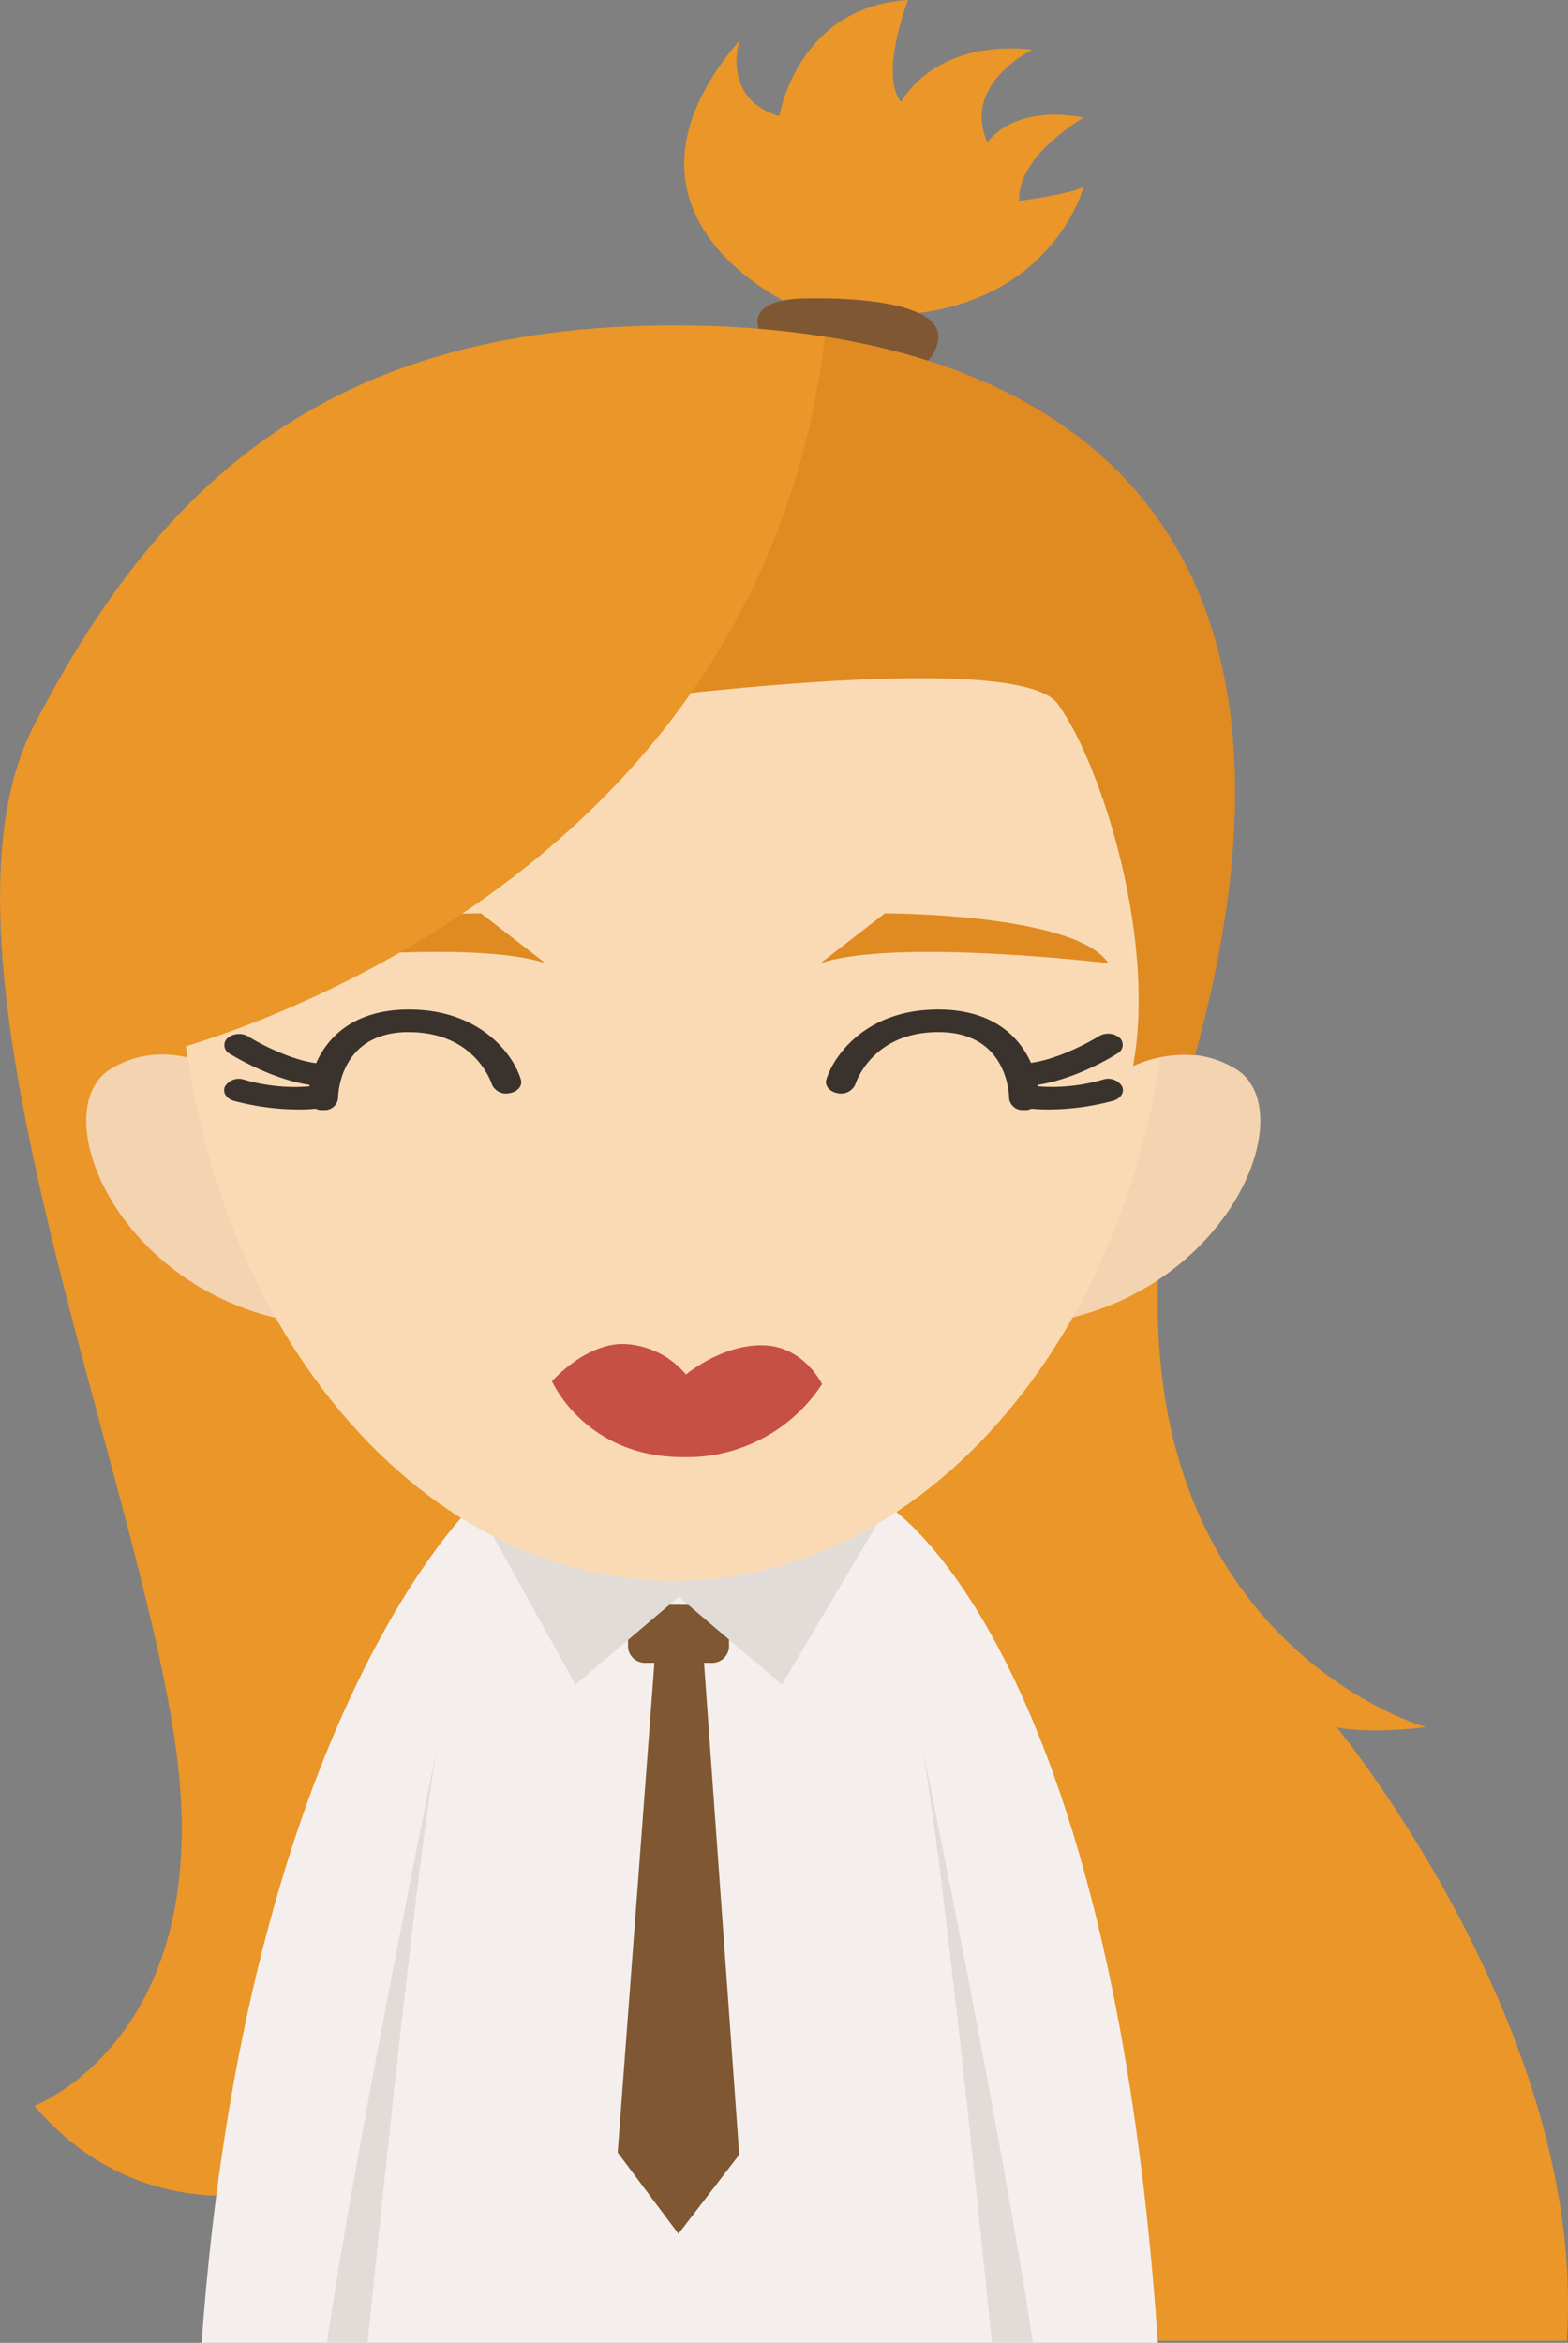 <svg xmlns="http://www.w3.org/2000/svg" viewBox="0 0 201.51 300.96"><rect x="0" y="0" width="201.51" height="300.96" fill="#808080" stroke="none"/><defs><style>.cls-1{fill:#ea9628;}.cls-2{fill:#7f5732;}.cls-3{fill:#f4efed;}.cls-4{fill:#e2dcd9;}.cls-5{fill:#f4d3b0;}.cls-6{fill:#f9dab4;}.cls-7{fill:#c65044;}.cls-8{fill:#3a332d;}.cls-9{fill:#e08a22;}</style></defs><title>资源 80</title><g id="图层_2" data-name="图层 2"><g id="Layer_1" data-name="Layer 1"><path class="cls-1" d="M102.3,39.43S75.54,28,95.05,5.18c0,0-2.5,7.42,5.1,9.75,0,0,2.27-14.07,16.55-14.93,0,0-3.74,9.58-.9,13.11,0,0,4.08-8.11,16.89-6.73,0,0-9.18,4.4-5.78,11.91,0,0,3.06-4.92,12.36-3.19,0,0-8.62,4.92-8.28,10.7,0,0,6.58-.86,8.28-1.81,0,0-3.74,14.32-21.89,16.3Z"/><path class="cls-2" d="M97.54,42.24s-1.81-3.72,5.78-3.9,18,.78,17.24,5.35S114.32,48,114.32,48Z"/><path class="cls-1" d="M183.23,221.86s-49.71-14-29.71-86.16S132.38,41.8,86.63,41.8,19.83,63.54,4.41,93.1s14.28,97.81,18.44,133.4-18.44,44-18.44,44c16,18.69,37.7,9.13,37.7,9.13.4,8.72-1.39,16.25-3.91,21.06H201.35c2.74-39.63-29.55-78.8-29.55-78.8C176.37,222.81,183.23,221.86,183.23,221.86Z"/><path class="cls-3" d="M113.7,193.13H61S31.68,220.24,25.91,301h122.9C142.64,209.86,113.7,193.13,113.7,193.13Z"/><path class="cls-4" d="M118.38,223.67c-.1-.54-.2-1-.29-1.45C118.09,222.22,118.19,222.73,118.38,223.67Z"/><path class="cls-4" d="M132.75,301c-3.73-25-12.63-68.81-14.37-77.29,2.51,13.14,7.34,59.89,9.1,77.29Z"/><path class="cls-4" d="M47.24,301c1.76-17.4,6.59-64.15,9.09-77.29C54.6,232.15,45.7,275.94,42,301Z"/><path class="cls-4" d="M56.33,223.67c.2-.94.3-1.45.3-1.45C56.54,222.64,56.44,223.13,56.33,223.67Z"/><path class="cls-2" d="M91.39,213.6H83a2.17,2.17,0,0,1-2.29-2v-3.45a2.16,2.16,0,0,1,2.29-2h8.4a2.16,2.16,0,0,1,2.29,2v3.45A2.17,2.17,0,0,1,91.39,213.6Z"/><polygon class="cls-2" points="84.38 209.87 90.21 209.87 95 276.79 87.19 286.95 79.38 276.51 84.38 209.87"/><polygon class="cls-4" points="73.97 216.4 87.23 205.12 100.49 216.4 114.29 193.13 61.02 193.13 73.97 216.4"/><path class="cls-5" d="M139.21,141s9.95-9.37,19.5-3.75-2.27,33-30.33,33.15Z"/><path class="cls-5" d="M33.82,141s-10-9.37-19.5-3.75,2.27,33,30.33,33.15Z"/><path class="cls-6" d="M150.41,119.31c0,46.27-28.56,83.78-63.78,83.78s-63.78-37.51-63.78-83.78c0-21.73,28.15-33.26,58-34.57,17.46-.77,39.85-6.35,53.18-.13C146.43,90.39,150.41,107.5,150.41,119.31Z"/><path class="cls-7" d="M70.94,177.43s4.37-5,9.42-4.78a10.92,10.92,0,0,1,7.8,3.92s4.54-3.84,9.85-3.76,7.63,5,7.63,5a20.75,20.75,0,0,1-17.87,9.37C75.18,187.18,70.94,177.43,70.94,177.43Z"/><path class="cls-8" d="M41.54,142.59a1.73,1.73,0,0,1-1.91-1.44c0-3.85,2.53-11.2,12.37-11.46,9.61-.25,14,5.78,14.94,9,.24.78-.41,1.56-1.43,1.73a2,2,0,0,1-2.28-1.08c-.09-.3-2.2-6.75-10.66-6.75h-.44c-8.59.22-8.69,8.21-8.69,8.55a1.72,1.72,0,0,1-1.9,1.45Z"/><path class="cls-9" d="M33.09,123.73s27.32-3.26,37,0l-8.28-6.41S37.3,117.32,33.09,123.73Z"/><path class="cls-9" d="M142.44,123.73s-27.32-3.26-37,0l8.28-6.41S138.22,117.32,142.44,123.73Z"/><path class="cls-8" d="M38.28,142.52a32.3,32.3,0,0,1-8.19-1.1c-1-.27-1.52-1.09-1.18-1.85a2.09,2.09,0,0,1,2.42-.89,23.35,23.35,0,0,0,9.69.74,2,2,0,0,1,2.34,1c.28.77-.29,1.56-1.3,1.79A19.55,19.55,0,0,1,38.28,142.52Z"/><path class="cls-8" d="M41.78,139.51c-5.59,0-12-4-12.28-4.16a1.23,1.23,0,0,1-.26-2,2.35,2.35,0,0,1,2.68-.2h0c1.58,1,6.44,3.55,9.94,3.5A1.72,1.72,0,0,1,43.79,138c0,.8-.82,1.46-1.87,1.48Z"/><path class="cls-8" d="M131.59,142.59h0a1.72,1.72,0,0,1-1.9-1.45c0-.34-.1-8.33-8.69-8.55-8.84-.22-11,6.46-11.1,6.75a2,2,0,0,1-2.28,1.08c-1-.18-1.66-.95-1.43-1.73,1-3.22,5.33-9.25,14.94-9,9.84.26,12.39,7.61,12.37,11.46A1.73,1.73,0,0,1,131.59,142.59Z"/><path class="cls-8" d="M134.84,142.52a19.55,19.55,0,0,1-3.78-.31c-1-.23-1.6-1-1.3-1.8a2,2,0,0,1,2.34-1,23.38,23.38,0,0,0,9.69-.74,2.11,2.11,0,0,1,2.42.89c.34.76-.19,1.58-1.18,1.85A32.3,32.3,0,0,1,134.84,142.52Z"/><path class="cls-8" d="M131.34,139.51h-.14c-1,0-1.89-.68-1.87-1.48a1.72,1.72,0,0,1,1.9-1.42h.12c3.51,0,8.29-2.52,9.85-3.49a2.33,2.33,0,0,1,2.68.19,1.23,1.23,0,0,1-.26,2C143.35,135.52,136.93,139.51,131.34,139.51Z"/><path class="cls-9" d="M135.91,90.4c5.55,7.55,12.74,30.14,9.7,46.55a15.86,15.86,0,0,1,7.95-1.39C170.58,73.93,143,49.13,106,43.25l-35.46,24L68,91.59S130,82.38,135.91,90.4Z"/><path class="cls-1" d="M20.77,135.28s76.58-18.43,85.24-92L23,86.39Z"/></g></g></svg>